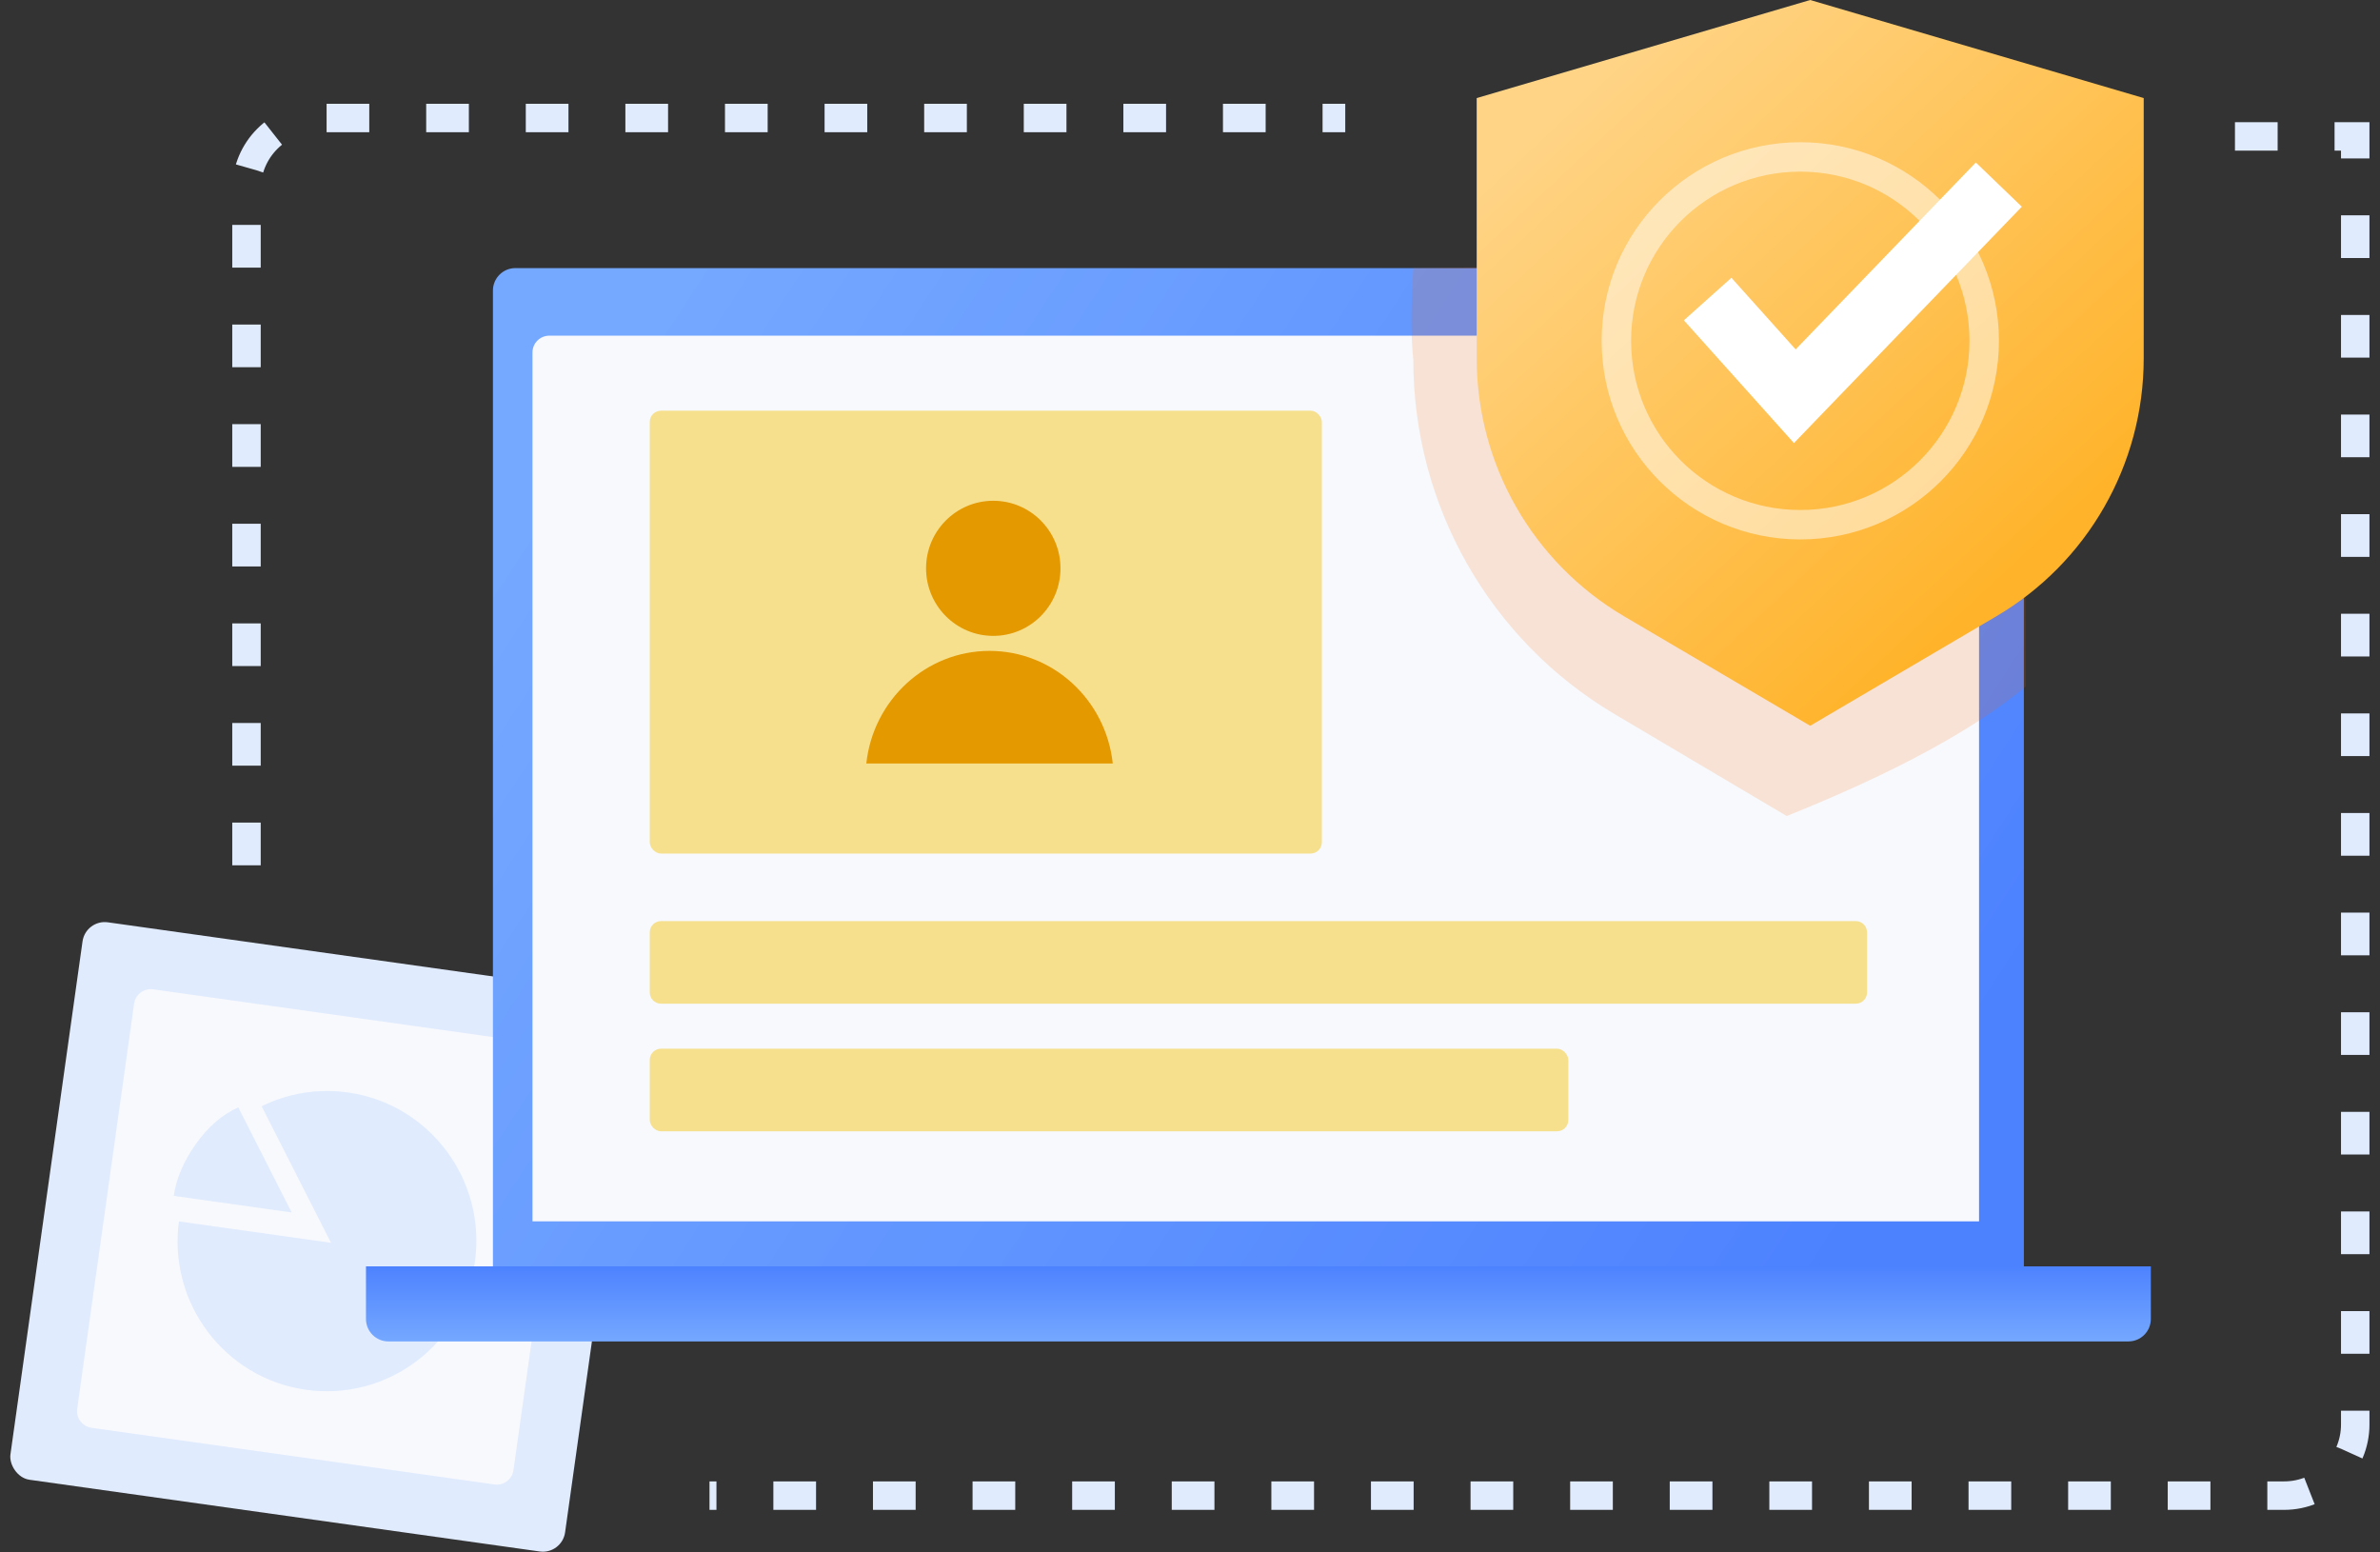 <svg xmlns="http://www.w3.org/2000/svg" width="100%" viewBox="0 0 184 120">
    <rect x="0" y="0" width="184" height="120" fill="#333333" stroke="none"/>
    <defs>
        <linearGradient id="prefix__a" x1="0%" x2="100%" y1="28.747%" y2="71.253%">
            <stop offset="0%" stop-color="#75A8FF"/>
            <stop offset="100%" stop-color="#4D82FF"/>
        </linearGradient>
        <linearGradient id="prefix__b" x1="50%" x2="50%" y1="0%" y2="100%">
            <stop offset="0%" stop-color="#75A8FF"/>
            <stop offset="100%" stop-color="#4D82FF"/>
        </linearGradient>
        <linearGradient id="prefix__c" x1="16.484%" x2="77.202%" y1="11.489%" y2="82.464%">
            <stop offset="0%" stop-color="#FFD486"/>
            <stop offset="100%" stop-color="#FFB32A"/>
        </linearGradient>
    </defs>
    <g fill="none" fill-rule="evenodd" transform="translate(-1)">
        <path stroke="#E0EBFE" stroke-dasharray="3.3 4.4" stroke-width="2.2" d="M20.056 66.886V14.62c0-3.038 2.462-5.5 5.5-5.5h79.447M173.787 10.543h9.298v99.568c0 3.037-2.462 5.5-5.5 5.5H55.852h0"/>
        <g>
            <g transform="rotate(8 -501.67 85.2)">
                <rect width="43.302" height="43.514" x=".696" y=".31" fill="#E0EBFE" rx="1.735"/>
                <path fill="#F7F9FC" d="M6.617 4.951h31.461c.719 0 1.301.583 1.301 1.302V37.88c0 .72-.582 1.302-1.3 1.302H6.616c-.72 0-1.302-.583-1.302-1.302V6.253c0-.719.583-1.302 1.302-1.302z"/>
            </g>
            <path fill="#E0EBFE" d="M22.636 10.753c6.377 0 11.547 5.196 11.547 11.604 0 6.409-5.17 11.604-11.547 11.604-6.377 0-11.547-5.195-11.547-11.604l.001.085h11.874l-6.781-9.706c1.842-1.253 4.062-1.983 6.453-1.983z" transform="rotate(8 -501.67 85.2)"/>
            <path fill="#E0EBFE" d="M19.622 20.542h-9.2c.001-1.342.376-2.74 1.125-4.195.75-1.455 1.702-2.546 2.858-3.273l5.217 7.468z" transform="rotate(8 -501.67 85.2)"/>
        </g>
        <g>
            <path fill="url(#prefix__a)" d="M11.55 0h114.888c.959 0 1.736.777 1.736 1.735v75.43H9.815V1.736C9.815.777 10.592 0 11.55 0z" transform="translate(29.294 20.724)"/>
            <path fill="#F7F9FC" d="M14.173 5.222h109.235c.719 0 1.301.582 1.301 1.301v67.162H12.872V6.523c0-.719.583-1.301 1.301-1.301z" transform="translate(29.294 20.724)"/>
            <path fill="url(#prefix__b)" d="M1.735 77.166h134.519c.958 0 1.735.777 1.735 1.735v4.067H0V78.9c0-.958.777-1.735 1.735-1.735z" transform="translate(29.294 20.724) matrix(1 0 0 -1 0 160.133)"/>
        </g>
        <path fill="#FF6300" d="M110.266 20.724c14.167-.17 29.178-.364 45.034-.58 1.275 0 2.309 1.038 2.309 2.32-.037 7.43-.037 17.632 0 30.606-4.006 3.338-10.165 6.674-18.475 10.008l-13.31-7.88c-9.64-5.709-15.558-16.115-15.558-27.359-.19-1.779-.19-4.15 0-7.115z" style="mix-blend-mode:multiply" opacity=".15"/>
        <path fill="#F7E08D" d="M52.1 71.2h92.375c.48 0 .868.389.868.868v4.647c0 .48-.389.868-.868.868H52.101c-.48 0-.868-.389-.868-.868v-4.647c0-.48.389-.868.868-.868z"/>
        <rect width="71.015" height="6.382" x="51.233" y="81.064" fill="#F7E08D" rx=".868"/>
        <g transform="translate(51.233 31.747)">
            <rect width="51.962" height="34.231" fill="#F7E08D" rx=".868"/>
            <g fill="#E49900" transform="translate(16.743 6.962)">
                <ellipse cx="9.815" cy="5.222" rx="5.196" ry="5.222"/>
                <path fill-rule="nonzero" d="M19.053 20.307c-.533-4.926-4.624-8.703-9.527-8.703-4.902 0-8.993 3.777-9.526 8.703h19.053z"/>
            </g>
        </g>
        <g>
            <path fill="url(#prefix__c)" d="M0 7.581L25.783 0l25.784 7.581v20.13c0 8.196-4.338 15.779-11.402 19.933l-14.382 8.458-14.381-8.458C4.338 43.49 0 35.907 0 27.712V7.582z" transform="translate(115.165)"/>
            <path fill="#FFF" fill-opacity=".5" fill-rule="nonzero" d="M25.017 41.697c-8.482 0-15.357-6.873-15.357-15.352 0-8.478 6.875-15.352 15.357-15.352s15.357 6.874 15.357 15.352c0 8.479-6.875 15.352-15.357 15.352zm0-2.274c7.224 0 13.08-5.855 13.08-13.078 0-7.223-5.856-13.078-13.08-13.078s-13.08 5.855-13.08 13.078c0 7.223 5.856 13.078 13.08 13.078z" transform="translate(115.165)"/>
            <path fill="#FFF" fill-rule="nonzero" d="M38.59 12.56L42.144 15.978 24.527 34.248 16.018 24.76 19.693 21.472 24.658 27.008z" transform="translate(115.165)"/>
        </g>
    </g>
</svg>
